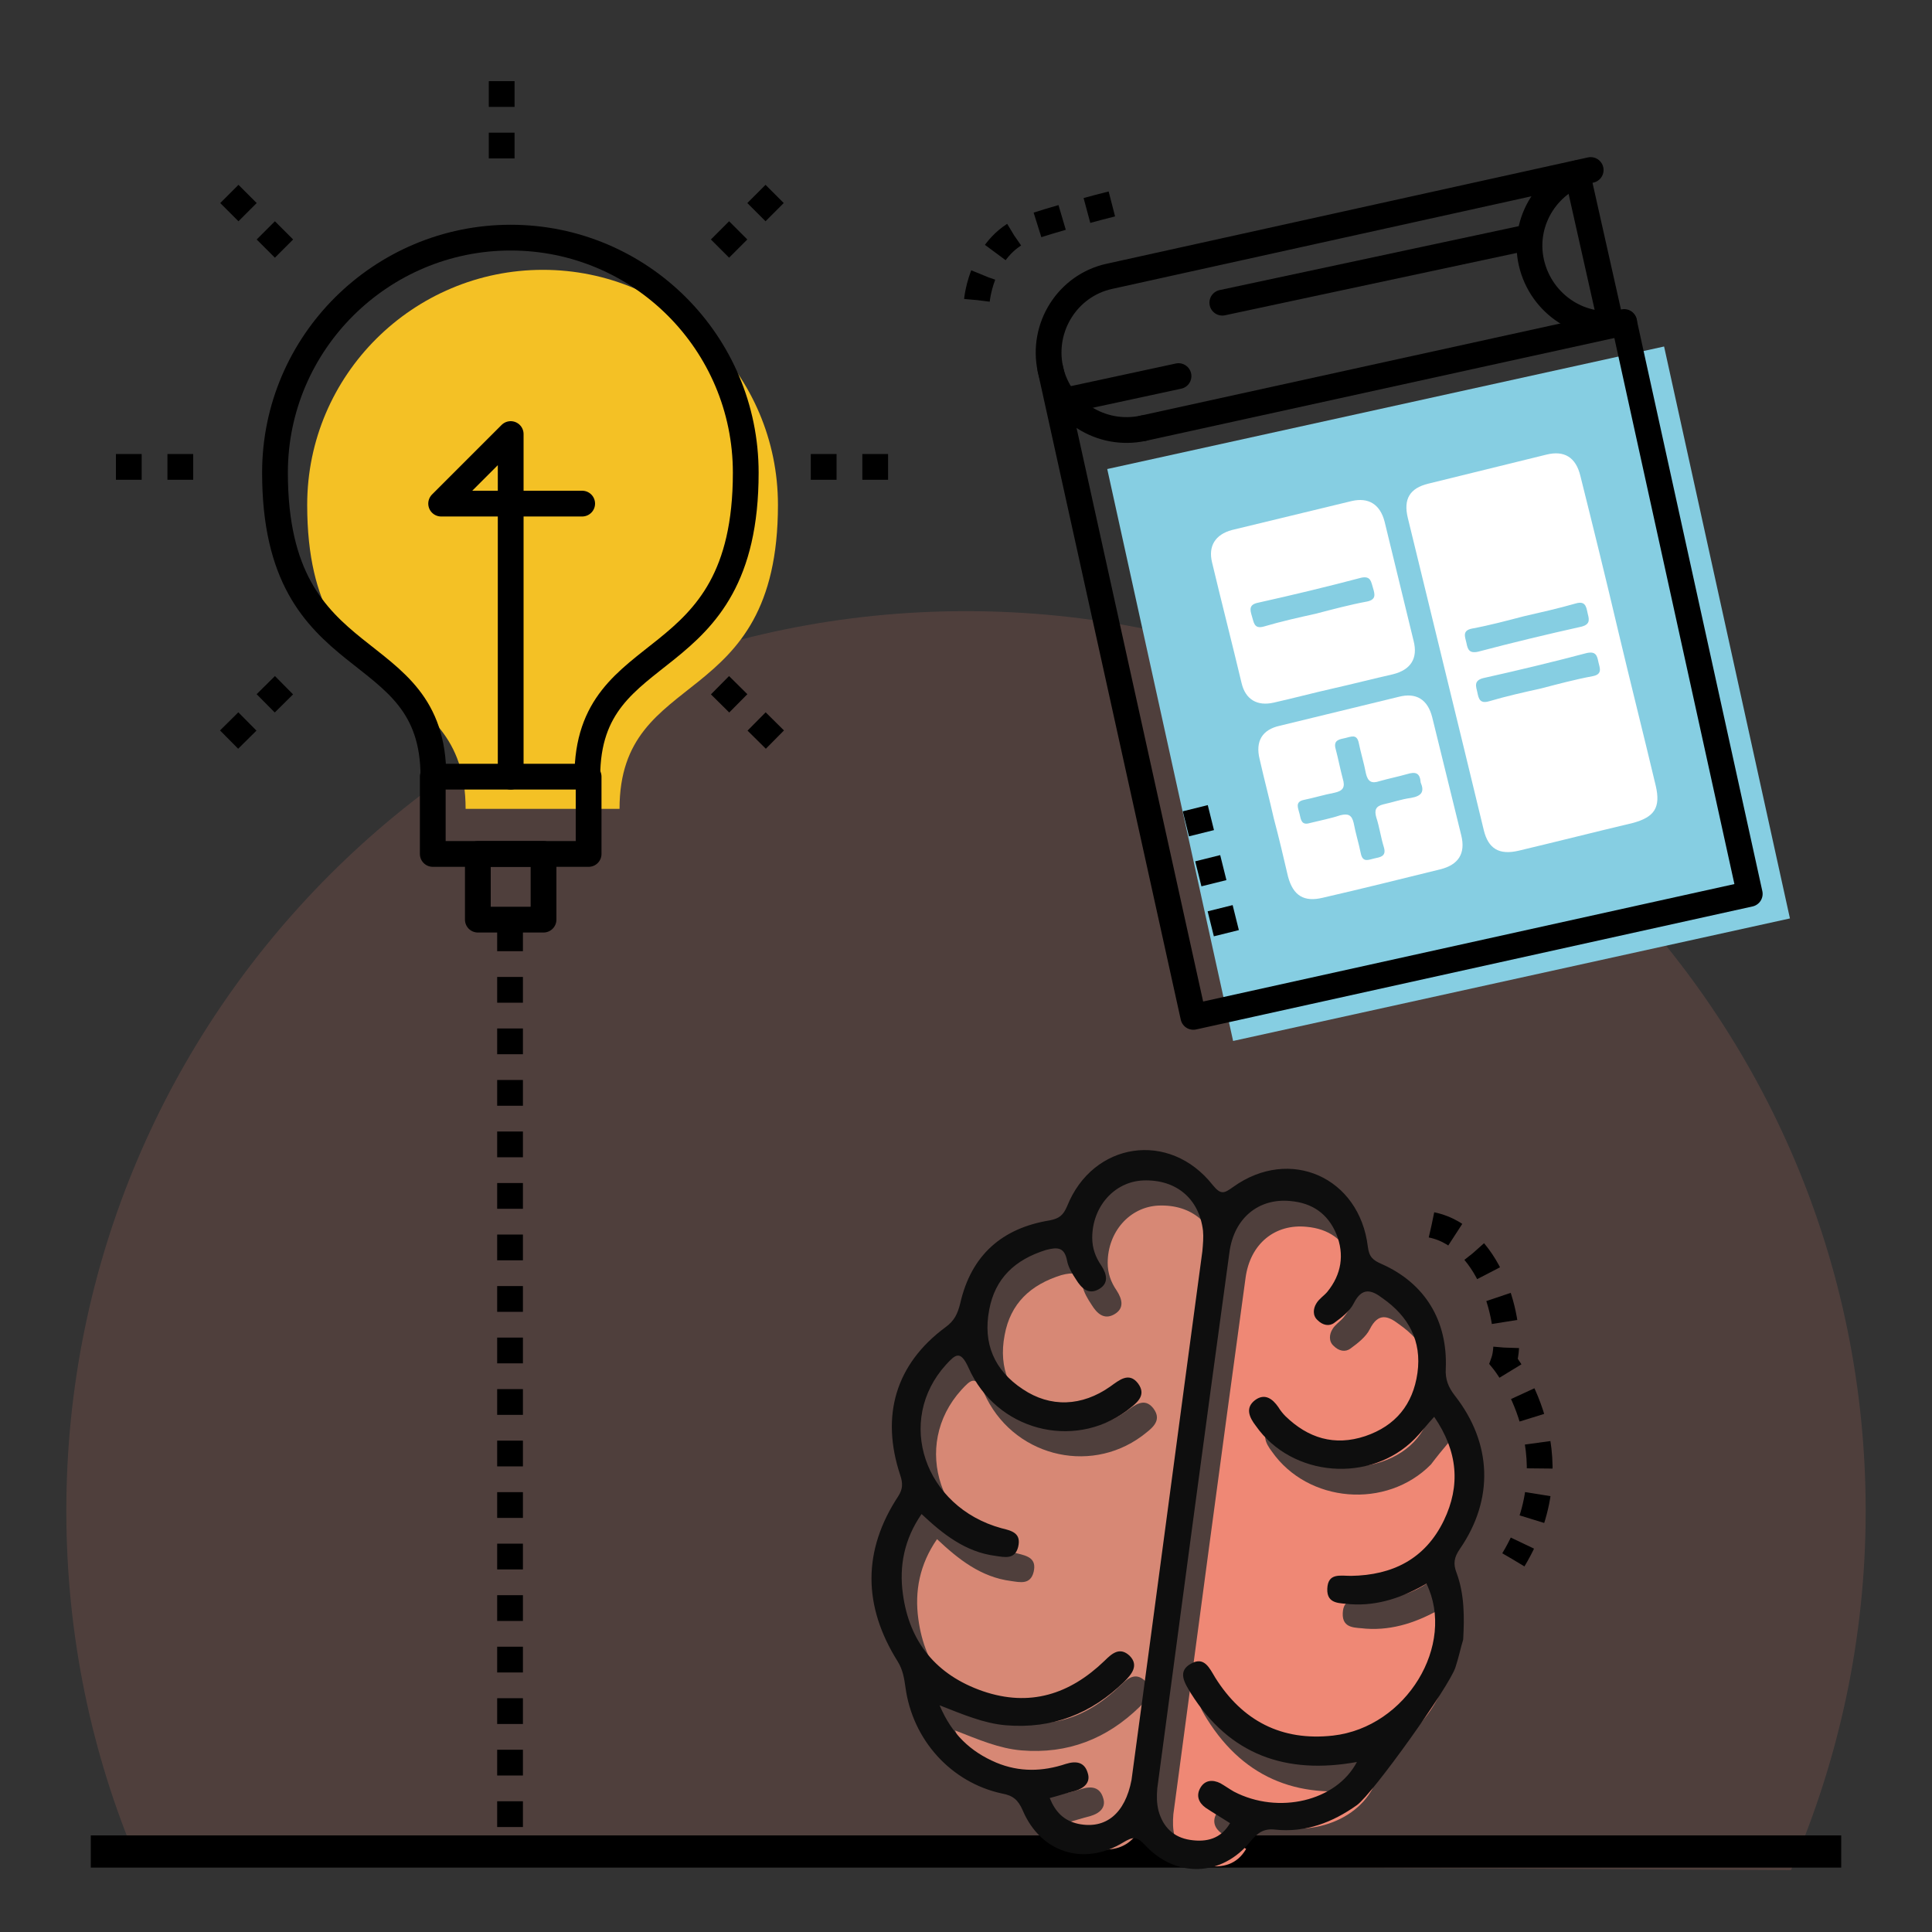 <?xml version="1.0" encoding="utf-8"?>
<!-- Generator: Adobe Illustrator 22.1.0, SVG Export Plug-In . SVG Version: 6.00 Build 0)  -->
<svg version="1.1" id="Layer_1" xmlns="http://www.w3.org/2000/svg" xmlns:xlink="http://www.w3.org/1999/xlink" x="0px" y="0px"
	 viewBox="0 0 300 300" style="enable-background:new 0 0 300 300;" xml:space="preserve">
<rect x="0" y="0" width="300" height="300" fill="#333333" stroke="none"/>
<style type="text/css">
	.st0{opacity:0.15;fill:#84DADE;}
	.st1{opacity:0.15;fill:#B0CE61;}
	.st2{fill:none;stroke:#000000;stroke-width:5;stroke-miterlimit:10;}
	.st3{fill:#F4C125;}
	.st4{fill:none;stroke:#000000;stroke-width:4;stroke-miterlimit:10;}
	.st5{fill:#86CEE2;}
	.st6{fill:#B0CE61;}
	.st7{fill:none;stroke:#000000;stroke-width:4;stroke-linecap:round;stroke-linejoin:round;stroke-miterlimit:10;}
	.st8{fill:none;stroke:#000000;stroke-width:4;stroke-miterlimit:10;stroke-dasharray:4;}
	.st9{opacity:0.15;}
	.st10{fill:#EF8875;}
	.st11{fill:#D78875;}
	.st12{fill:#0E0E0E;}
	.st13{fill:none;stroke:#000000;stroke-width:3.43;stroke-linecap:round;stroke-linejoin:round;stroke-miterlimit:10;}
	.st14{fill:#B8CD66;}
	.st15{opacity:0.15;fill:#F4C125;}
	.st16{fill:none;stroke:#000000;stroke-width:3.412;stroke-linecap:round;stroke-linejoin:round;stroke-miterlimit:10;}
	.st17{fill:#9CCDE2;}
	.st18{fill:#FFFFFF;}
	.st19{fill:#111112;}
</style>
<g class="st9">
	<path class="st10" d="M150,94.9c-77.1,0-139.7,62.5-139.7,139.7c0,19.3,3.9,37.7,11,54.4l256.8,1.4c7.4-17.1,11.6-35.9,11.6-55.8
		C289.7,157.4,227.1,94.9,150,94.9z"/>
</g>
<line class="st2" x1="14.1" y1="287.5" x2="285.9" y2="287.5"/>
<g>
	<g>
		<path class="st3" d="M96.2,125.6c0-22.3,24.6-14.8,24.6-47.2c0-20.2-16.4-36.5-36.5-36.5S47.7,58.2,47.7,78.4
			c0,32.4,24.6,24.8,24.6,47.2"/>
		<path class="st7" d="M91.2,120.6c0-22.3,24.6-14.8,24.6-47.2c0-20.2-16.4-36.5-36.5-36.5S42.7,53.2,42.7,73.4
			c0,32.4,24.6,24.8,24.6,47.2"/>
		<rect x="67.2" y="120.6" class="st7" width="24.2" height="12"/>
		<rect x="74.2" y="132.6" class="st7" width="10.2" height="10.2"/>
		<polyline class="st7" points="79.3,120.6 79.3,67.4 68.5,78.2 90.4,78.2 		"/>
	</g>
	<line class="st8" x1="79.2" y1="143.7" x2="79.2" y2="287.5"/>
	<line class="st8" x1="30" y1="72.5" x2="15.6" y2="72.5"/>
	<line class="st8" x1="125.9" y1="72.5" x2="140.3" y2="72.5"/>
	<line class="st8" x1="44.1" y1="38.6" x2="33.9" y2="28.4"/>
	<line class="st8" x1="111.8" y1="106.4" x2="122" y2="116.5"/>
	<line class="st8" x1="44.1" y1="106.4" x2="33.9" y2="116.5"/>
	<line class="st8" x1="111.8" y1="38.6" x2="122" y2="28.4"/>
	<line class="st8" x1="77.9" y1="24.6" x2="77.9" y2="10.2"/>
</g>
<g>
	<path class="st10" d="M225.1,223.8c3.7,5.4,4.1,10.7,1.5,16.1c-2.9,6-8,8.5-14.4,8.6c-1.7,0-3.6-0.5-3.7,2
		c-0.1,2.5,2.1,2.2,3.6,2.4c4.3,0.3,8.2-1.1,11.8-3.2c4.6,9.7-3.1,22.5-14.4,23.8c-8,0.9-14.1-2.3-18.3-9c-0.9-1.5-1.7-3.3-3.7-2.2
		c-2.3,1.2-1,3.1-0.1,4.6c6,9.6,14.8,12.7,25.8,10.7c-3.2,6.1-12.2,8.2-19.1,4.6c-0.7-0.4-1.4-0.9-2.1-1.3c-1.2-0.6-2.4-0.5-3.1,0.7
		c-0.7,1.2-0.3,2.3,0.8,3.1c1.2,0.8,2.4,1.5,3.8,2.4c-1.4,2.4-3.6,3-6.2,2.6c-2.6-0.4-4.2-2-4.9-4.5c-0.3-1.2-0.3-2.3-0.2-3.5
		c3.7-27.7,7.4-55.5,11.2-83.2c0.7-5.4,4.6-8.5,9.5-8c3.4,0.3,5.8,2,7.1,5.1c1.3,3.2,0.8,6.3-1.4,9c-0.5,0.6-1.3,1.1-1.7,1.8
		c-0.5,0.8-0.6,1.9,0.2,2.6c0.8,0.8,1.8,1,2.6,0.4c1.1-0.8,2.4-1.8,3-3c1.3-2.6,2.8-2.1,4.5-0.8c4,2.8,6.1,6.6,5.4,11.6
		c-0.7,4.9-3.4,8.2-8.1,9.8c-4.8,1.6-8.9,0.3-12.4-3.1c-0.4-0.4-0.8-0.9-1.1-1.4c-0.9-1.3-2.1-2.2-3.6-1.1c-1.6,1.2-0.9,2.7,0.1,4
		c5.6,8,17.8,9,24.7,2C223.1,226.2,224,225.1,225.1,223.8z"/>
	<path class="st11" d="M165.4,283.1c1.5-0.4,2.7-0.8,3.9-1.1c1.4-0.4,2.5-1.3,2-2.8c-0.5-1.7-1.8-1.9-3.4-1.4
		c-3.6,1.2-7.2,1.3-10.8-0.2c-4-1.7-6.9-4.4-8.8-8.9c3.6,1.4,6.8,2.8,10.3,3.1c7.2,0.6,13.3-1.8,18.4-6.8c1.1-1.1,2.3-2.5,0.8-4
		c-1.5-1.4-2.7-0.4-3.9,0.8c-5.4,5.2-11.6,7.2-18.9,4.7c-7.2-2.5-11.4-7.6-12.4-15.1c-0.6-4.3,0.2-8.5,2.9-12.4
		c3.3,3.1,6.8,5.9,11.5,6.5c1.4,0.2,3,0.6,3.5-1.4c0.5-2.1-0.9-2.5-2.6-2.9c-12-3.3-16.5-16.7-8.6-25.4c1.4-1.5,2.2-2.4,3.5,0.5
		c4.3,9.7,16.2,12.8,24.5,6.7c1.4-1.1,3.3-2.3,1.8-4.3c-1.4-1.8-2.9-0.5-4.3,0.5c-4.4,3.1-9.3,3.3-13.6,0.4
		c-4.4-2.9-6.2-7.1-5.2-12.3c0.9-4.9,4-7.8,8.8-9.3c1.9-0.5,2.9-0.4,3.3,1.7c0.2,1,0.8,2,1.4,2.9c0.8,1.3,1.9,2.4,3.5,1.5
		c1.6-0.9,1.3-2.3,0.4-3.7c-0.9-1.3-1.4-2.7-1.4-4.3c0-4.8,3.4-8.7,7.9-8.9c5.1-0.2,8.7,2.8,9.3,7.8c0.1,1,0,2.1-0.1,3.2
		c-3.7,27.4-7.3,54.8-11,82.1c-0.7,5.2-3.7,7.6-8.1,6.7C167.6,286.6,166.3,285.3,165.4,283.1z"/>
	<path class="st12" d="M226.2,244.3c-0.6-1.5-0.4-2.5,0.5-3.8c5.3-7.7,5-16.4-0.8-23.8c-1-1.3-1.5-2.5-1.4-4.2
		c0.3-7.4-3.2-13.2-9.9-16.2c-1.4-0.6-2-1.1-2.2-2.7c-1.3-10.8-12.1-15.6-20.9-9.3c-1.4,1-1.9,1.3-3.2-0.3
		c-6.7-8.5-18.6-6.7-22.6,3.3c-0.6,1.4-1.2,1.9-2.7,2.2c-7.4,1.2-12.2,5.4-13.9,12.9c-0.4,1.6-0.9,2.7-2.3,3.7
		c-7.7,5.7-10.1,13.7-7,23c0.4,1.2,0.4,2.1-0.3,3.2c-5.6,8.5-5.5,17.1-0.1,25.7c0.8,1.3,1,2.6,1.2,4c1.1,8.2,7.1,14.8,15,16.5
		c1.7,0.3,2.5,1,3.2,2.6c2.8,6.6,9.5,8.7,15.6,5c1.5-0.9,2.1-1,3.4,0.4c4.8,5.2,12,4.9,16.4-0.6c1.1-1.3,2-2,3.8-1.8
		c4.7,0.5,8.9-1.1,12.7-3.8c2.5-1.8,14.4-18.5,15.3-21.4c0.5-1.5,0.8-3,1.2-4.3C227.4,251.1,227.4,247.6,226.2,244.3z M167.4,283.2
		c-2.2-0.5-3.5-1.8-4.4-4c1.5-0.4,2.7-0.8,3.9-1.1c1.4-0.4,2.5-1.3,2-2.8c-0.5-1.7-1.8-1.9-3.4-1.4c-3.6,1.2-7.2,1.3-10.8-0.2
		c-4-1.7-6.9-4.4-8.8-8.9c3.6,1.4,6.8,2.8,10.3,3.1c7.2,0.6,13.3-1.8,18.4-6.8c1.1-1.1,2.3-2.5,0.8-4c-1.5-1.4-2.7-0.4-3.9,0.8
		c-5.4,5.2-11.6,7.2-18.9,4.7c-7.2-2.5-11.4-7.6-12.4-15.1c-0.6-4.3,0.2-8.5,2.9-12.4c3.3,3.1,6.8,5.9,11.5,6.5
		c1.4,0.2,3,0.6,3.5-1.4c0.5-2.1-0.9-2.5-2.6-2.9c-12-3.3-16.5-16.7-8.6-25.4c1.4-1.5,2.2-2.4,3.5,0.5c4.3,9.7,16.2,12.8,24.5,6.7
		c1.4-1.1,3.3-2.3,1.8-4.3c-1.4-1.8-2.9-0.5-4.3,0.5c-4.4,3.1-9.3,3.3-13.6,0.4c-4.4-2.9-6.2-7.1-5.2-12.3c0.9-4.9,4-7.8,8.8-9.3
		c1.9-0.5,2.9-0.4,3.3,1.7c0.2,1,0.8,2,1.4,2.9c0.8,1.3,1.9,2.4,3.5,1.5c1.6-0.9,1.3-2.3,0.4-3.7c-0.9-1.3-1.4-2.7-1.4-4.3
		c0-4.8,3.4-8.7,7.9-8.9c5.1-0.2,8.7,2.8,9.3,7.8c0.1,1,0,2.1-0.1,3.2c-3.7,27.4-7.3,54.8-11,82.1
		C174.7,281.6,171.7,284.1,167.4,283.2z M207,269.5c-8,0.9-14.1-2.3-18.3-9c-0.9-1.5-1.7-3.3-3.7-2.2c-2.3,1.2-1,3.1-0.1,4.6
		c6,9.6,14.8,12.7,25.8,10.7c-3.2,6.1-12.2,8.2-19.1,4.6c-0.7-0.4-1.4-0.9-2.1-1.3c-1.2-0.6-2.4-0.5-3.1,0.7
		c-0.7,1.2-0.3,2.3,0.8,3.1c1.2,0.8,2.4,1.5,3.8,2.4c-1.4,2.4-3.6,3-6.2,2.6c-2.6-0.4-4.2-2-4.9-4.5c-0.3-1.2-0.3-2.3-0.2-3.5
		c3.7-27.7,7.4-55.5,11.2-83.2c0.7-5.4,4.6-8.5,9.5-8c3.4,0.3,5.8,2,7.1,5.1c1.3,3.2,0.8,6.3-1.4,9c-0.5,0.6-1.3,1.1-1.7,1.8
		c-0.5,0.8-0.6,1.9,0.2,2.6c0.8,0.8,1.8,1,2.6,0.4c1.1-0.8,2.4-1.8,3-3c1.3-2.6,2.8-2.1,4.5-0.8c4,2.8,6.1,6.6,5.4,11.6
		c-0.7,4.9-3.4,8.2-8.1,9.8c-4.8,1.6-8.9,0.3-12.4-3.1c-0.4-0.4-0.8-0.9-1.1-1.4c-0.9-1.3-2.1-2.2-3.6-1.1c-1.6,1.2-0.9,2.7,0.1,4
		c5.6,8,17.8,9,24.7,2c1-1,1.8-2.1,3-3.4c3.7,5.4,4.1,10.7,1.5,16.1c-2.9,6-8,8.5-14.4,8.6c-1.7,0-3.6-0.5-3.7,2
		c-0.1,2.5,2.1,2.2,3.6,2.4c4.3,0.3,8.2-1.1,11.8-3.2C226.1,255.4,218.4,268.2,207,269.5z"/>
</g>
<path class="st8" d="M222.3,190.2c9.7,2,12.8,16.7,11.2,21.2c0,0,11.5,14.2,1.5,30.8"/>
<g>
	
		<rect x="180.6" y="62.2" transform="matrix(0.977 -0.215 0.215 0.977 -17.887 50.891)" class="st5" width="88.5" height="90.9"/>
	<polyline class="st7" points="163.1,57.3 185.3,157.9 271.7,138.8 252.2,50.1 177.5,66.5 	"/>
	<path class="st7" d="M177.5,66.5c-6.5,1.4-13-2.7-14.4-9.2s2.7-13,9.2-14.4L247,26.4c-6.5,1.4-10.7,7.9-9.2,14.4s7.9,10.7,14.4,9.2
		"/>
	<g>
		<g id="iWwDKj_2_">
			<g>
				<path class="st18" d="M251.3,98.1c1.9,8,3.9,15.9,5.8,23.9c0.8,3.4-0.2,4.9-3.6,5.8c-5.9,1.4-11.8,2.9-17.7,4.3
					c-3,0.7-4.7-0.3-5.4-3.2c-3.9-16.2-7.9-32.4-11.8-48.5c-0.7-2.9,0.3-4.6,3.2-5.3c6.1-1.5,12.2-3,18.3-4.5
					c2.8-0.7,4.6,0.4,5.3,3.3C247.4,81.9,249.4,90,251.3,98.1z M236.6,95.7c-2.7,0.7-5.3,1.4-8,1.9c-1.6,0.3-1.1,1.3-0.9,2.2
					c0.2,1,0.4,1.7,1.8,1.4c5.3-1.4,10.7-2.7,16.1-3.9c1.5-0.4,1.1-1.3,0.9-2.2c-0.2-1-0.4-1.8-1.8-1.4
					C241.9,94.5,239.2,95.1,236.6,95.7z M239.3,106.9c2.7-0.7,5.3-1.4,8-1.9c1.6-0.3,1.1-1.3,0.9-2.2c-0.2-1-0.4-1.7-1.8-1.4
					c-5.3,1.4-10.7,2.7-16.1,3.9c-1.5,0.4-1.1,1.3-0.9,2.2c0.2,1,0.4,1.8,1.8,1.4C233.9,108.1,236.6,107.5,239.3,106.9z"/>
				<path class="st18" d="M207,106.9c-3.1,0.7-6.1,1.5-9.2,2.2c-2.6,0.6-4.4-0.5-5-3c-1.5-6.3-3.1-12.5-4.6-18.8
					c-0.6-2.5,0.5-4.3,3.1-5c6.2-1.5,12.4-3,18.6-4.5c2.6-0.6,4.4,0.5,5.1,3.2c1.5,6.2,3,12.3,4.5,18.5c0.7,2.7-0.4,4.5-3.2,5.2
					C213.2,105.4,210.1,106.2,207,106.9z M204.3,95.3c2.7-0.7,5.3-1.4,8-1.9c1.4-0.3,1.2-1.1,0.9-2.1c-0.3-0.9-0.3-1.9-1.8-1.6
					c-5.3,1.4-10.7,2.7-16.1,3.9c-1.4,0.3-1.2,1.1-0.9,2.1c0.3,0.9,0.3,2,1.8,1.6C198.9,96.5,201.6,95.9,204.3,95.3z"/>
				<path class="st18" d="M197.8,127.1c-0.7-3.1-1.5-6.1-2.2-9.2c-0.7-2.8,0.4-4.6,3.1-5.2c6.2-1.5,12.3-3,18.5-4.5
					c2.7-0.7,4.5,0.4,5.2,3.2c1.5,6.1,3,12.2,4.5,18.3c0.7,2.8-0.4,4.6-3.3,5.3c-6.1,1.5-12.1,3-18.2,4.4c-2.9,0.7-4.6-0.3-5.4-3.3
					C199.3,133.1,198.6,130.1,197.8,127.1z M220.6,121.5c-0.1-1.5-0.8-1.7-2.1-1.3c-1.4,0.4-2.9,0.7-4.3,1.1
					c-1.2,0.4-1.8,0.1-2.1-1.2c-0.3-1.6-0.8-3.2-1.1-4.7c-0.3-1.5-1.2-1-2.1-0.8c-0.9,0.2-1.9,0.3-1.5,1.7c0.4,1.5,0.7,3.1,1.1,4.6
					c0.4,1.3,0.1,1.9-1.3,2.2c-1.6,0.3-3.2,0.8-4.7,1.1c-1.5,0.3-0.9,1.3-0.7,2.2c0.2,0.9,0.3,1.8,1.6,1.4c1.6-0.4,3.2-0.7,4.7-1.2
					c1.2-0.3,1.8-0.1,2.1,1.2c0.3,1.6,0.8,3.2,1.1,4.7c0.3,1.5,1.2,1,2.1,0.8c0.9-0.2,1.9-0.3,1.5-1.7c-0.5-1.6-0.7-3.2-1.2-4.7
					c-0.3-1.1-0.1-1.7,1.1-2c1.4-0.3,2.8-0.8,4.3-1C220.8,123.6,221.2,122.9,220.6,121.5z"/>
			</g>
		</g>
	</g>
	<line class="st7" x1="189.8" y1="47" x2="236.6" y2="37"/>
	<line class="st7" x1="166.3" y1="62" x2="183" y2="58.4"/>
	<line class="st7" x1="244.9" y1="26.9" x2="250.2" y2="50.5"/>
</g>
<line class="st8" x1="185.6" y1="125.5" x2="190.8" y2="146.4"/>
<path class="st8" d="M151.7,46.6c0,0,0.8-8.9,8.2-11.3s15.8-4.4,15.8-4.4"/>
</svg>
